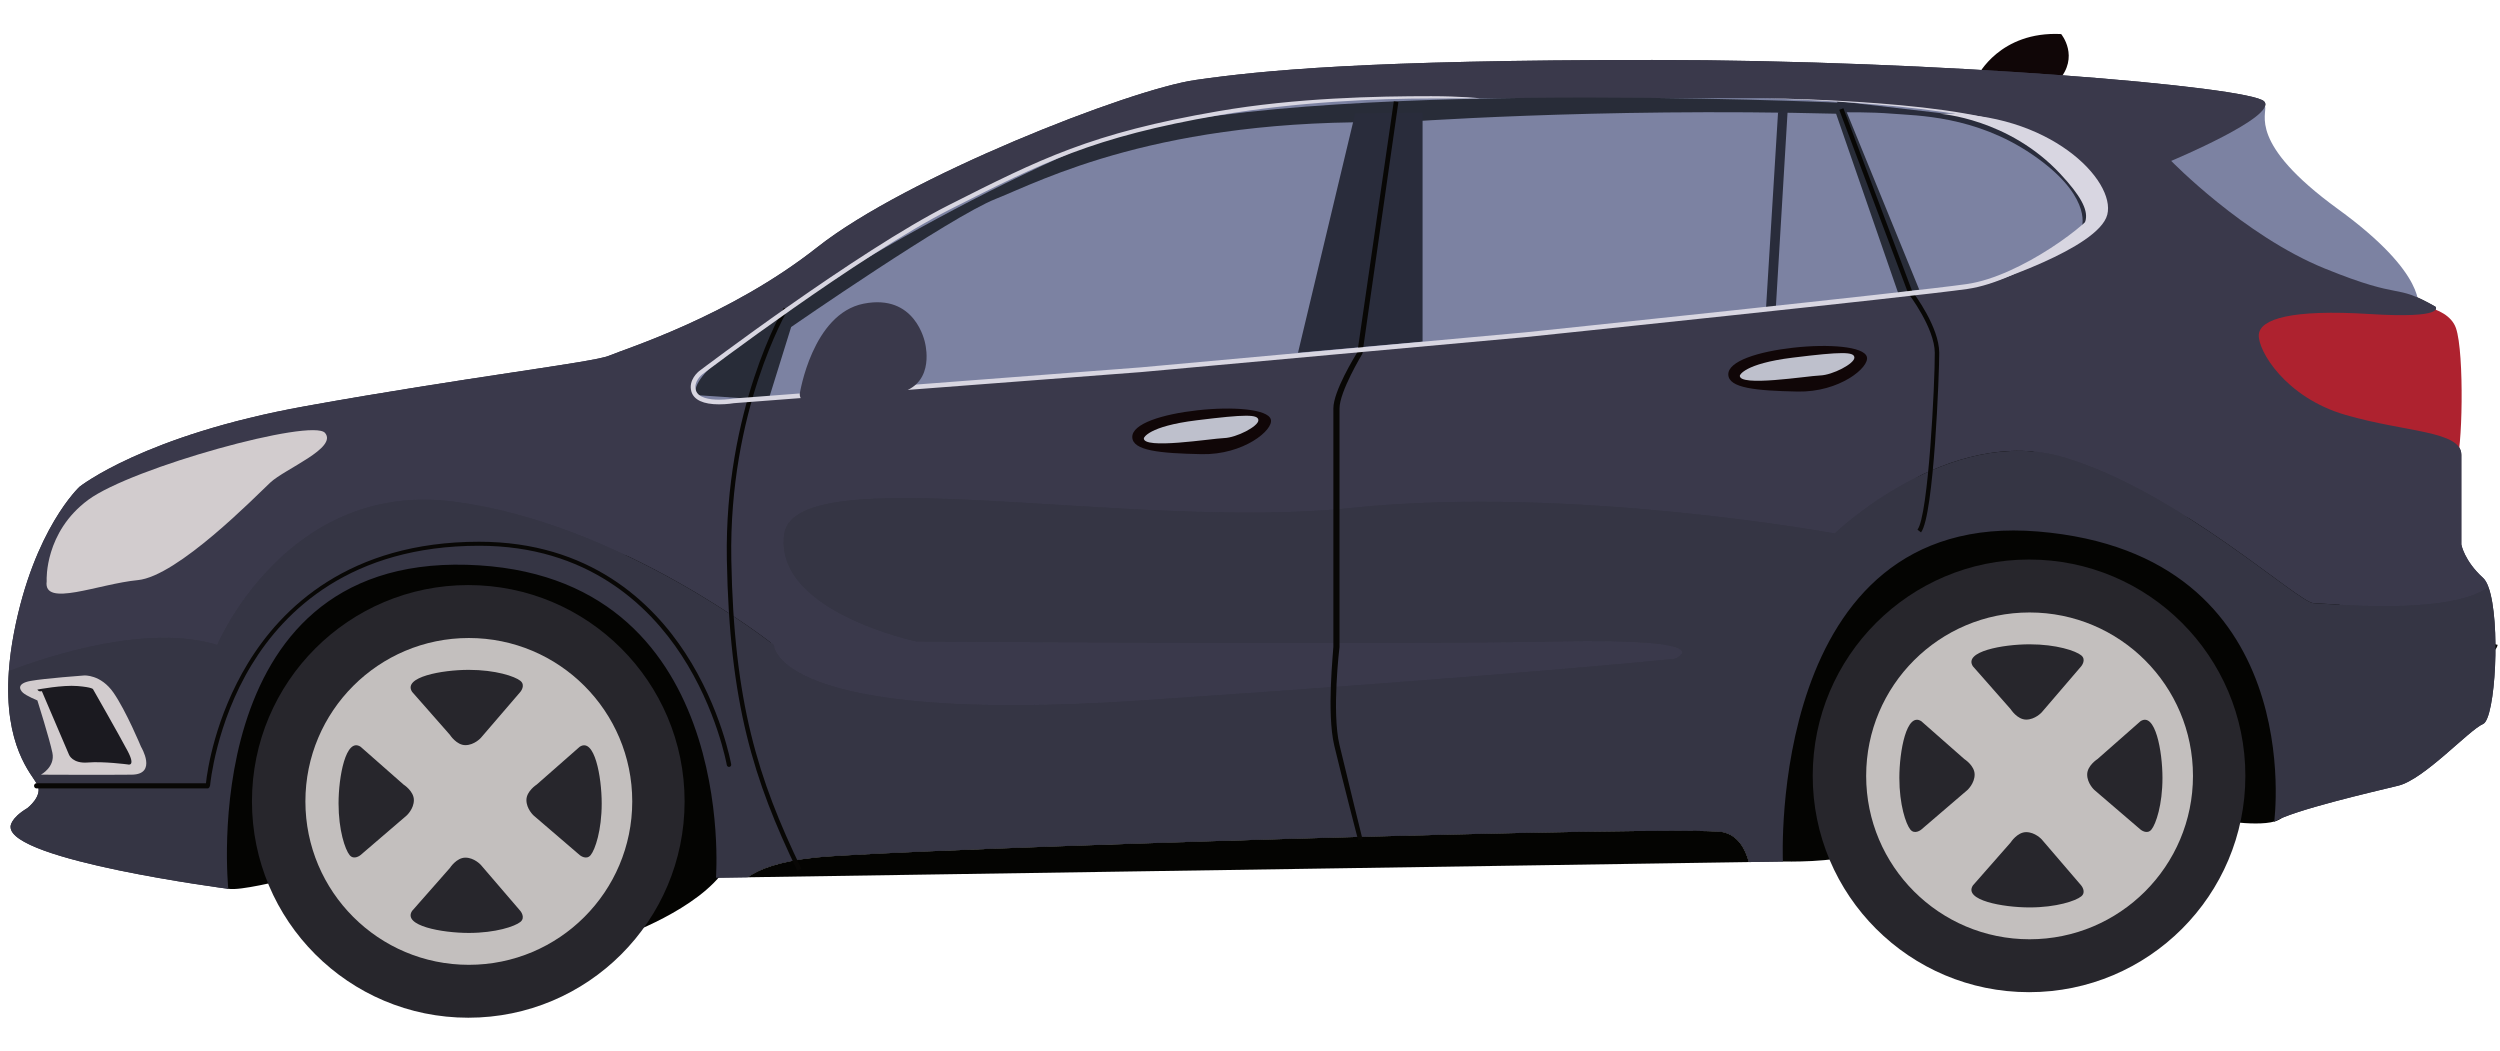 <svg width="69" height="29" viewBox="0 0 69 29" fill="none" xmlns="http://www.w3.org/2000/svg">
<path d="M54.588 2.09C54.588 2.09 55.195 0.856 56.888 0.94C56.888 0.94 57.41 1.567 56.804 2.236C56.198 2.905 54.588 2.09 54.588 2.09Z" fill="#100607"/>
<path d="M68.683 16.208C68.64 16.091 68.591 16.002 68.532 15.95C68.01 15.476 67.933 15.028 67.933 15.028V12.555C67.933 11.887 66.4 11.936 64.737 11.452C63.073 10.969 62.314 9.673 62.343 9.238C62.372 8.802 63.252 8.532 65.399 8.667C67.546 8.802 67.217 8.464 67.217 8.464C66.027 7.787 66.395 8.319 64.161 7.41C61.927 6.501 59.925 4.441 59.925 4.441C59.925 4.441 62.884 3.203 62.488 2.797C62.091 2.39 53.503 1.655 45.6 1.655C37.698 1.655 34.827 1.945 32.999 2.207C31.171 2.468 25 4.895 22.563 6.82C20.126 8.744 17.234 9.634 16.809 9.818C16.383 10.002 12.873 10.408 8.424 11.211C3.975 12.013 2.195 13.435 2.195 13.435C2.195 13.435 0.938 14.596 0.387 17.458C0.312 17.846 0.267 18.2 0.244 18.522C0.097 20.58 0.875 21.37 1.026 21.646C1.2 21.965 0.755 22.304 0.755 22.304C0.272 22.595 0.292 22.818 0.292 22.818C0.263 23.746 6.301 24.532 6.301 24.532C6.301 24.532 5.355 15.38 12.881 15.589C20.407 15.798 19.761 24.227 19.761 24.227L20.638 24.213C20.93 24 21.477 23.775 22.509 23.668C24.785 23.43 46.644 22.767 47.556 22.968C47.967 23.058 48.17 23.422 48.269 23.793L49.208 23.779C49.208 23.779 48.76 14.043 56.256 14.67C63.752 15.297 62.768 22.681 62.768 22.681C63.291 22.362 65.476 21.859 66.192 21.685C66.908 21.511 68.146 20.147 68.532 19.983C68.876 19.836 69.021 17.14 68.683 16.208Z" fill="#353544"/>
<path d="M47.753 22.358C47.788 22.476 49.208 23.778 49.208 23.778C49.208 23.778 50.729 23.812 51.138 23.562C51.547 23.312 61.225 22.631 61.225 22.631C61.225 22.631 62.606 22.878 62.961 22.584C63.316 22.29 64.701 16.133 64.701 16.133L54.773 11.885C54.773 11.885 46.162 17.042 47.753 22.358Z" fill="#040402"/>
<path d="M62.02 2.933C62.02 2.933 62.443 2.724 62.515 2.933C62.587 3.142 62.02 3.948 64.528 5.77C67.037 7.592 66.738 8.517 66.738 8.517L59.511 6.636C59.511 6.636 57.928 3.381 62.02 2.933Z" fill="#7C82A2"/>
<path d="M66.261 8.368C66.261 8.368 67.545 8.368 67.784 9.055C68.023 9.742 67.963 12.549 67.784 12.758C67.604 12.967 60.526 10.22 60.526 10.22C60.526 10.22 62.02 7.681 66.261 8.368Z" fill="#AE222F"/>
<path d="M5.312 22.336C5.312 22.336 5.951 24.477 6.302 24.531C6.653 24.585 7.675 24.313 7.993 24.267C8.311 24.222 17.172 25.843 17.172 25.843C17.172 25.843 19.285 25.109 20.034 23.961C20.784 22.813 21.466 16.043 21.466 16.043L13.389 14.657L9.606 15.339L6.812 17.883L5.312 22.336Z" fill="#040402"/>
<path d="M46.786 23.018L46.719 22.916C46.731 22.908 47.935 22.11 48.186 21.394C48.208 21.332 48.239 21.223 48.278 21.086C48.489 20.339 48.985 18.59 50.086 17.008C51.462 15.03 53.301 13.982 55.552 13.895C58.541 13.778 60.417 15.02 61.465 16.082C62.483 17.114 62.937 18.183 63.023 18.401C65.299 18.45 68.691 18.321 68.815 17.77L68.935 17.797C68.904 17.932 68.812 18.346 65.863 18.486C64.426 18.554 62.993 18.523 62.979 18.523L62.936 18.522L62.922 18.482C62.918 18.471 62.491 17.296 61.373 16.164C60.344 15.122 58.498 13.903 55.557 14.018C52.102 14.152 49.693 16.542 48.396 21.12C48.355 21.264 48.325 21.369 48.302 21.434C48.037 22.19 46.837 22.985 46.786 23.018Z" fill="#080705"/>
<path d="M5.995 17.8C5.995 17.8 7.915 13.249 12.523 13.845C17.132 14.44 21.356 17.8 21.356 17.8C21.356 17.8 21.356 20.008 31.437 19.336C41.517 18.664 46.222 18.184 46.222 18.184C46.222 18.184 47.662 17.608 42.958 17.704C38.253 17.8 25.292 17.704 25.292 17.704C25.292 17.704 21.356 16.878 21.644 14.747C21.932 12.616 31.245 14.655 37.293 14.02C43.342 13.384 50.638 14.724 50.638 14.724C50.638 14.724 53.806 11.677 56.975 12.626C60.143 13.576 63.444 16.648 63.858 16.648C64.196 16.648 67.531 17.011 68.683 16.208C68.641 16.091 68.591 16.002 68.532 15.95C68.01 15.476 67.933 15.028 67.933 15.028V12.555C67.933 11.887 66.4 11.936 64.737 11.452C63.073 10.969 62.314 9.673 62.343 9.238C62.372 8.802 63.252 8.532 65.399 8.667C67.546 8.802 67.217 8.464 67.217 8.464C66.028 7.787 66.395 8.319 64.161 7.41C61.927 6.501 59.925 4.441 59.925 4.441C59.925 4.441 62.884 3.203 62.488 2.797C62.091 2.39 53.503 1.655 45.601 1.655C37.698 1.655 34.827 1.945 32.999 2.207C31.171 2.468 25 4.895 22.563 6.82C20.126 8.744 17.234 9.634 16.809 9.818C16.383 10.002 12.873 10.408 8.424 11.211C3.975 12.013 2.195 13.435 2.195 13.435C2.195 13.435 0.938 14.596 0.387 17.458C0.312 17.846 0.267 18.2 0.244 18.522C1.415 18.078 4.094 17.215 5.995 17.8Z" fill="#3A394B"/>
<path d="M63.858 16.648C63.444 16.648 60.143 13.575 56.975 12.626C53.806 11.676 50.638 14.723 50.638 14.723C50.638 14.723 43.342 13.383 37.293 14.019C31.245 14.655 21.932 12.615 21.644 14.746C21.356 16.877 25.292 17.704 25.292 17.704C25.292 17.704 38.253 17.8 42.958 17.704C47.662 17.608 46.222 18.184 46.222 18.184C46.222 18.184 41.517 18.664 31.437 19.336C21.356 20.008 21.356 17.8 21.356 17.8C21.356 17.8 17.132 14.44 12.523 13.844C7.915 13.249 5.995 17.8 5.995 17.8C4.094 17.215 1.415 18.077 0.244 18.522C0.097 20.58 0.875 21.37 1.026 21.646C1.2 21.965 0.755 22.304 0.755 22.304C0.272 22.594 0.292 22.817 0.292 22.817C0.263 23.746 6.301 24.531 6.301 24.531C6.301 24.531 5.355 15.38 12.881 15.588C20.407 15.798 19.761 24.226 19.761 24.226L20.638 24.213C20.93 24 21.477 23.775 22.509 23.667C24.785 23.43 46.644 22.766 47.556 22.967C47.967 23.058 48.17 23.421 48.269 23.793L49.208 23.779C49.208 23.779 48.76 14.043 56.256 14.67C63.752 15.297 62.768 22.68 62.768 22.68C63.291 22.361 65.476 21.858 66.192 21.684C66.908 21.51 68.146 20.147 68.532 19.982C68.876 19.836 69.021 17.139 68.683 16.208C67.53 17.011 64.196 16.648 63.858 16.648Z" fill="#353544"/>
<path d="M47.556 22.967C46.644 22.766 24.785 23.43 22.509 23.667C21.477 23.775 20.93 23.999 20.638 24.213L48.269 23.793C48.169 23.421 47.967 23.058 47.556 22.967Z" fill="#040402"/>
<path d="M1.288 16.011C1.288 16.011 1.227 14.687 2.436 13.795C3.646 12.903 8.618 11.534 8.971 11.949C9.324 12.364 7.867 12.938 7.461 13.318C7.055 13.698 4.9 15.905 3.805 16.011C2.71 16.117 1.191 16.773 1.288 16.047" fill="#D2CCCE"/>
<path d="M0.634 19.12C0.537 19.032 0.458 18.864 0.846 18.793C1.235 18.723 2.321 18.643 2.321 18.643C2.321 18.643 2.78 18.608 3.134 19.12C3.487 19.632 3.893 20.612 3.893 20.612C3.893 20.612 4.352 21.372 3.637 21.381C2.922 21.39 1.129 21.381 1.129 21.381C1.129 21.381 1.526 21.169 1.447 20.78C1.367 20.392 1.032 19.332 1.032 19.332C1.032 19.332 0.731 19.208 0.634 19.12Z" fill="#D2CCCE"/>
<path d="M1.155 19.076L1.906 20.833C1.906 20.833 2.003 21.081 2.427 21.045C2.851 21.01 3.522 21.098 3.522 21.098C3.522 21.098 3.761 21.178 3.522 20.727C3.284 20.277 2.568 19.023 2.568 19.023C2.568 19.023 2.559 18.97 2.144 18.935C1.729 18.899 1.032 19.032 1.032 19.032C1.032 19.032 1.058 19.102 1.155 19.076Z" fill="#1B1A20"/>
<path d="M19.33 10.296C19.33 10.296 23.674 7.001 26.208 5.721C28.741 4.44 30.162 3.731 33.635 3.131C37.108 2.532 40.838 2.708 40.838 2.708H48.67C48.67 2.708 54.499 2.801 55.842 3.651C57.185 4.502 58.071 5.361 57.937 5.773C57.803 6.184 55.788 7.688 54.293 7.903C52.798 8.118 42.092 9.237 42.092 9.237L31.484 10.204L20.248 11.063C20.248 11.063 19.273 11.236 19.143 10.787C19.062 10.51 19.33 10.296 19.33 10.296Z" fill="#7C82A2"/>
<path d="M21.209 11.041L21.836 9.025C21.836 9.025 26.227 5.987 27.481 5.49C28.735 4.993 31.993 3.246 38.54 3.38C38.54 3.38 44.041 2.967 50.676 3.139L52.388 8.084L52.971 7.995L50.865 2.839C50.865 2.839 34.604 2.081 30.034 4.008C25.465 5.934 18.611 10.1 19.238 10.906L21.209 11.041Z" fill="#282C38"/>
<path d="M37.404 3.126L35.825 9.735L39.263 9.429V3.112L37.404 3.126Z" fill="#292C3B"/>
<path d="M49.011 8.525L48.742 8.509L49.074 3.103L49.342 3.009L49.011 8.525Z" fill="#292C3B"/>
<path d="M50.877 3.101C50.877 3.101 51.605 3.086 52.241 3.139C52.877 3.193 54.508 3.184 56.089 4.264C57.67 5.343 57.51 6.183 57.44 6.319C57.37 6.456 57.712 6.221 57.712 6.221L57.788 5.644L56.591 4.08L54.72 3.257L50.685 2.788L50.877 3.101Z" fill="#292C3B"/>
<path d="M53.542 3.141C53.542 3.141 55.433 3.266 56.863 4.797C58 6.015 57.606 6.274 56.863 6.785C56.12 7.295 54.822 7.841 54.822 7.841C54.822 7.841 57.919 6.865 58.161 5.925C58.403 4.985 56.568 3.079 53.542 3.141Z" fill="#D8D6E1"/>
<path d="M18.895 22.118C18.895 25.416 16.222 28.089 12.925 28.089C9.627 28.089 6.954 25.416 6.954 22.118C6.954 18.821 9.627 16.148 12.925 16.148C16.222 16.148 18.895 18.821 18.895 22.118Z" fill="#27262C"/>
<path d="M8.429 22.119C8.429 24.61 10.449 26.629 12.94 26.629C15.431 26.629 17.45 24.61 17.45 22.119C17.45 19.628 15.431 17.609 12.94 17.609C10.449 17.609 8.429 19.628 8.429 22.119Z" fill="#C3BFBE"/>
<path d="M11.374 19.095L12.417 20.281C12.417 20.281 12.598 20.566 12.844 20.566C13.091 20.566 13.271 20.366 13.271 20.366L14.363 19.095C14.363 19.095 14.515 18.915 14.363 18.791C14.211 18.668 13.678 18.488 12.939 18.488C12.199 18.488 11.108 18.687 11.374 19.095Z" fill="#27262C"/>
<path d="M11.373 25.142L12.417 23.956C12.417 23.956 12.598 23.671 12.844 23.671C13.091 23.671 13.271 23.871 13.271 23.871L14.362 25.142C14.362 25.142 14.514 25.323 14.362 25.446C14.21 25.569 13.678 25.749 12.938 25.749C12.199 25.749 11.108 25.55 11.373 25.142Z" fill="#27262C"/>
<path d="M16 20.611L14.813 21.654C14.813 21.654 14.529 21.835 14.529 22.081C14.529 22.328 14.728 22.508 14.728 22.508L16 23.6C16 23.6 16.18 23.752 16.303 23.6C16.427 23.448 16.607 22.915 16.607 22.176C16.607 21.436 16.408 20.345 16 20.611Z" fill="#27262C"/>
<path d="M9.952 20.61L11.138 21.654C11.138 21.654 11.423 21.834 11.423 22.081C11.423 22.328 11.223 22.508 11.223 22.508L9.952 23.599C9.952 23.599 9.771 23.751 9.648 23.599C9.525 23.447 9.344 22.915 9.344 22.175C9.344 21.436 9.544 20.344 9.952 20.61Z" fill="#27262C"/>
<path d="M61.972 21.414C61.972 24.711 59.299 27.384 56.002 27.384C52.704 27.384 50.031 24.711 50.031 21.414C50.031 18.116 52.704 15.443 56.002 15.443C59.299 15.443 61.972 18.116 61.972 21.414Z" fill="#27262C"/>
<path d="M51.506 21.414C51.506 23.905 53.525 25.924 56.016 25.924C58.507 25.924 60.526 23.905 60.526 21.414C60.526 18.923 58.507 16.904 56.016 16.904C53.525 16.904 51.506 18.923 51.506 21.414Z" fill="#C3BFBE"/>
<path d="M54.452 18.39L55.496 19.576C55.496 19.576 55.676 19.861 55.923 19.861C56.169 19.861 56.35 19.662 56.35 19.662L57.441 18.39C57.441 18.39 57.593 18.21 57.441 18.087C57.289 17.963 56.757 17.783 56.017 17.783C55.277 17.783 54.186 17.982 54.452 18.39Z" fill="#27262C"/>
<path d="M54.452 24.438L55.495 23.251C55.495 23.251 55.676 22.967 55.922 22.967C56.169 22.967 56.35 23.166 56.35 23.166L57.441 24.438C57.441 24.438 57.593 24.618 57.441 24.741C57.289 24.864 56.757 25.045 56.017 25.045C55.277 25.045 54.186 24.845 54.452 24.438Z" fill="#27262C"/>
<path d="M59.077 19.906L57.891 20.95C57.891 20.95 57.606 21.13 57.606 21.377C57.606 21.624 57.805 21.804 57.805 21.804L59.077 22.895C59.077 22.895 59.257 23.047 59.38 22.895C59.504 22.743 59.684 22.211 59.684 21.471C59.684 20.732 59.485 19.64 59.077 19.906Z" fill="#27262C"/>
<path d="M53.029 19.906L54.215 20.95C54.215 20.95 54.5 21.13 54.5 21.377C54.5 21.624 54.301 21.804 54.301 21.804L53.029 22.895C53.029 22.895 52.849 23.047 52.725 22.895C52.602 22.743 52.422 22.211 52.422 21.471C52.422 20.732 52.621 19.64 53.029 19.906Z" fill="#27262C"/>
<path d="M22.007 24.033C20.8 21.529 20.132 19.419 20.061 15.445C19.988 11.303 21.617 8.522 21.634 8.494L21.739 8.557C21.723 8.584 20.111 11.337 20.184 15.443C20.255 19.394 20.918 21.491 22.118 23.979L22.007 24.033Z" fill="#080705"/>
<path d="M37.483 23.183C37.479 23.166 37.044 21.494 36.827 20.584C36.61 19.675 36.801 17.964 36.801 17.849V11.271C36.801 10.796 37.392 9.838 37.464 9.719L38.469 2.797L38.596 2.814L37.602 9.761L37.597 9.772C37.591 9.782 36.971 10.809 36.971 11.271L36.97 17.86C36.968 17.878 36.755 19.656 36.969 20.555C37.186 21.465 37.598 23.137 37.603 23.153L37.483 23.183Z" fill="#080705"/>
<path d="M53.02 14.694L52.922 14.619C53.226 14.229 53.405 10.554 53.4 9.735C53.395 9.048 52.679 8.111 52.671 8.101L52.662 8.085L50.763 3.031L50.878 2.987L52.775 8.034C52.849 8.131 53.518 9.032 53.523 9.734C53.526 10.23 53.38 14.23 53.02 14.694Z" fill="#080705"/>
<path d="M19.845 11.16C19.413 11.16 19.149 11.038 19.082 10.806C18.99 10.491 19.278 10.257 19.29 10.247C19.335 10.213 23.67 6.932 26.179 5.664C28.718 4.381 30.116 3.674 33.624 3.069C35.77 2.698 38.005 2.654 39.502 2.654C40.318 2.654 40.837 2.713 40.842 2.713H48.67C48.91 2.713 54.534 2.781 55.877 3.631C57.014 4.351 58.168 5.289 57.998 5.81C57.858 6.241 55.807 7.759 54.303 7.975C52.824 8.188 42.206 9.294 42.099 9.305L31.49 10.27L20.254 11.128C20.252 11.129 20.067 11.16 19.845 11.16ZM39.502 2.718C38.01 2.718 35.783 2.811 33.646 3.18C30.157 3.782 28.765 4.493 26.237 5.77C23.738 7.033 19.412 10.311 19.369 10.344C19.368 10.345 19.137 10.536 19.205 10.768C19.268 10.985 19.588 11.031 19.845 11.031C20.056 11.031 20.236 11 20.238 11L31.479 10.14L42.086 9.174C42.193 9.163 52.808 8.053 54.285 7.84C55.786 7.624 57.763 6.102 57.877 5.753C57.994 5.393 57.143 4.521 55.808 3.676C54.496 2.844 48.727 2.713 48.669 2.713H40.839C40.831 2.713 40.314 2.718 39.502 2.718Z" fill="#D8D6E1"/>
<path d="M5.739 21.759H1.002C0.968 21.759 0.94 21.723 0.94 21.689C0.94 21.655 0.968 21.618 1.002 21.618H5.684C5.72 21.267 5.94 19.789 6.841 18.308C7.769 16.783 9.63 14.952 13.223 14.952C16.268 14.952 17.998 16.62 18.914 18.025C19.904 19.544 20.179 21.081 20.181 21.097C20.187 21.13 20.165 21.16 20.131 21.166C20.098 21.172 20.066 21.149 20.06 21.115C20.057 21.1 19.786 19.581 18.809 18.083C17.91 16.705 16.211 15.062 13.223 15.063C9.687 15.063 7.858 16.849 6.946 18.347C5.956 19.973 5.801 21.652 5.8 21.669C5.797 21.7 5.77 21.759 5.739 21.759Z" fill="#080705"/>
<path d="M22.073 10.869C22.073 10.869 22.417 8.66 23.838 8.381C25.259 8.102 25.524 9.413 25.539 9.498C25.554 9.583 25.808 10.694 24.696 10.869C23.584 11.044 22.058 11.428 22.073 10.869Z" fill="#3A394B"/>
<path d="M31.251 12.067C31.239 11.696 32.078 11.432 33.049 11.324C34.02 11.216 34.992 11.288 35.075 11.576C35.159 11.864 34.32 12.559 33.163 12.535C32.006 12.511 31.263 12.439 31.251 12.067Z" fill="#100607"/>
<path d="M31.571 12.091C31.571 12.091 31.674 11.767 33.029 11.6C34.384 11.432 34.731 11.432 34.731 11.6C34.731 11.767 34.132 12.079 33.784 12.091C33.437 12.103 31.527 12.415 31.571 12.091Z" fill="#BEC0CC"/>
<path d="M47.701 10.339C47.689 9.968 48.528 9.704 49.499 9.596C50.47 9.488 51.441 9.56 51.525 9.848C51.609 10.135 50.77 10.831 49.613 10.807C48.456 10.783 47.713 10.711 47.701 10.339Z" fill="#100607"/>
<path d="M48.02 10.363C48.02 10.363 48.124 10.039 49.479 9.871C50.833 9.704 51.181 9.704 51.181 9.871C51.181 10.039 50.581 10.351 50.234 10.363C49.886 10.375 47.977 10.687 48.02 10.363Z" fill="#BEC0CC"/>
</svg>
